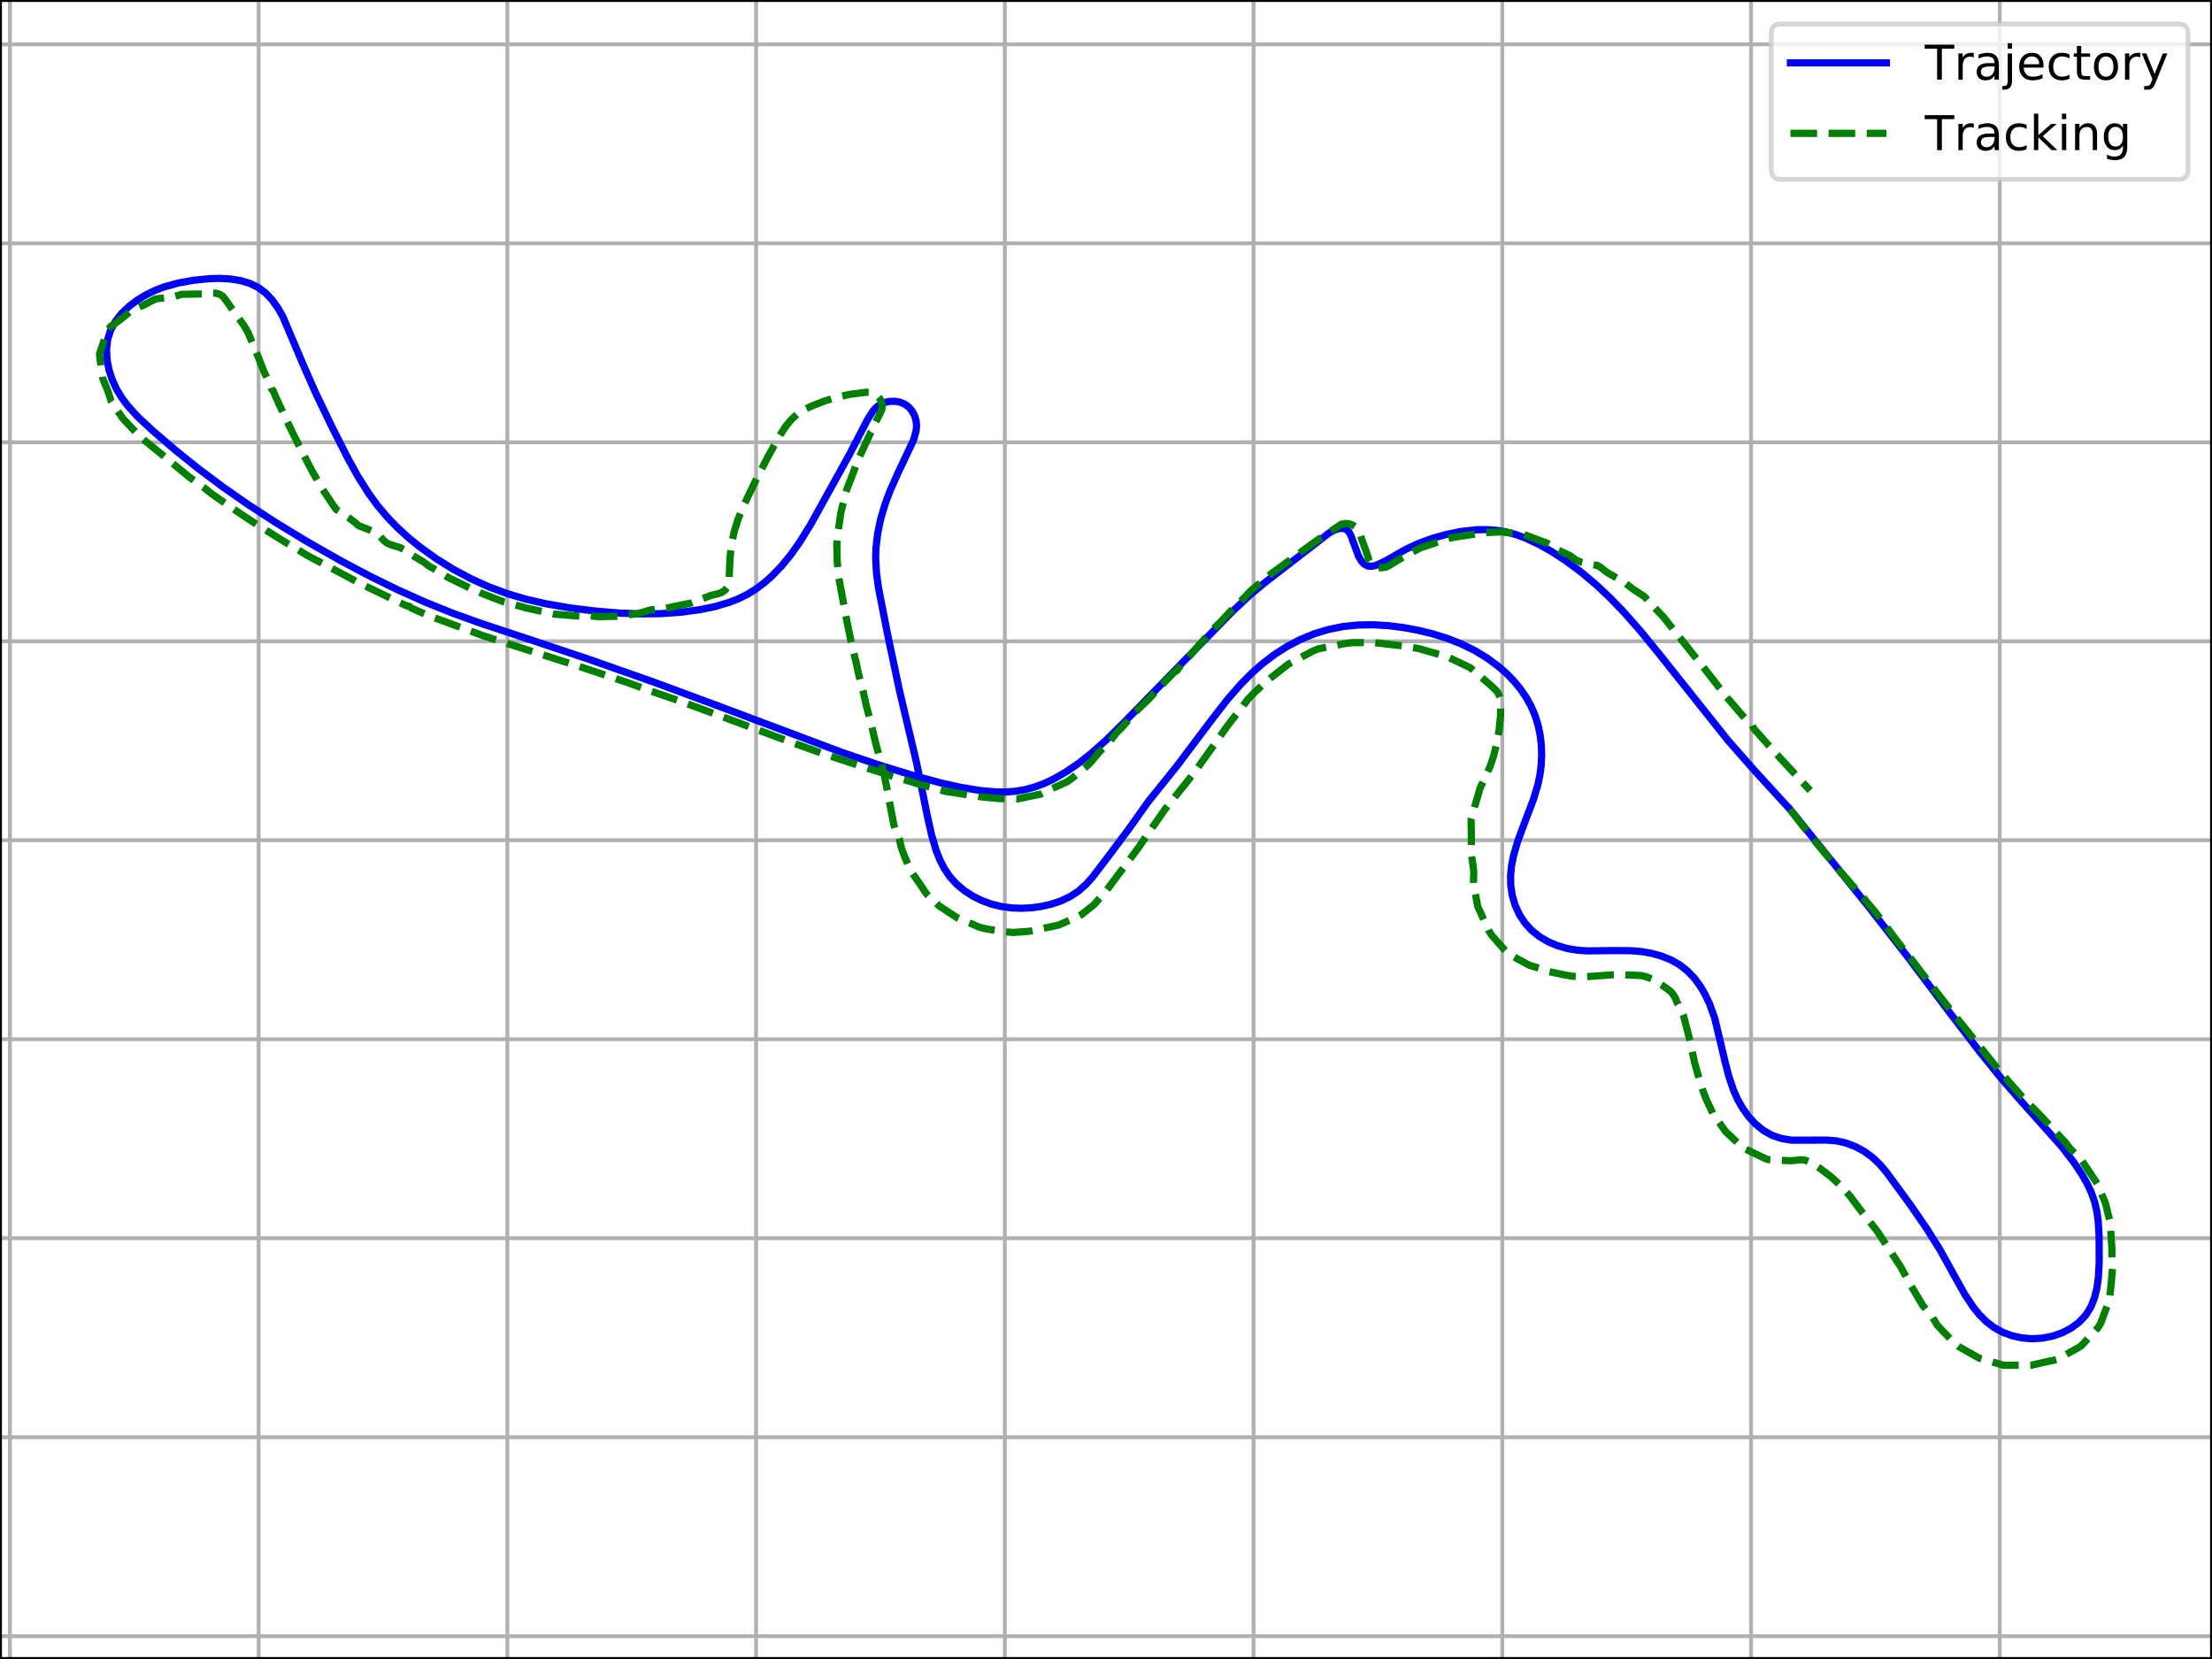<?xml version="1.0" encoding="utf-8" standalone="no"?>
<!DOCTYPE svg PUBLIC "-//W3C//DTD SVG 1.1//EN"
  "http://www.w3.org/Graphics/SVG/1.1/DTD/svg11.dtd">
<!-- Created with matplotlib (https://matplotlib.org/) -->
<svg height="345.6pt" version="1.1" viewBox="0 0 460.8 345.6" width="460.8pt" xmlns="http://www.w3.org/2000/svg" xmlns:xlink="http://www.w3.org/1999/xlink">
 <defs>
  <style type="text/css">
*{stroke-linecap:butt;stroke-linejoin:round;}
  </style>
 </defs>
 <g id="figure_1">
  <g id="patch_1">
   <path d="M 0 345.6 
L 460.8 345.6 
L 460.8 0 
L 0 0 
z
" style="fill:#ffffff;"/>
  </g>
  <g id="axes_1">
   <g id="patch_2">
    <path d="M 0 345.6 
L 460.8 345.6 
L 460.8 0 
L 0 0 
z
" style="fill:#ffffff;"/>
   </g>
   <g id="matplotlib.axis_1">
    <g id="xtick_1">
     <g id="line2d_1">
      <path clip-path="url(#p0304c97526)" d="M 2.06 345.6 
L 2.06 0 
" style="fill:none;stroke:#b0b0b0;stroke-linecap:square;stroke-width:0.8;"/>
     </g>
     <g id="line2d_2">
      <defs>
       <path d="M 0 0 
L 0 3.5 
" id="m19041ce2ef" style="stroke:#000000;stroke-width:0.8;"/>
      </defs>
      <g>
       <use style="stroke:#000000;stroke-width:0.8;" x="2.06" xlink:href="#m19041ce2ef" y="345.6"/>
      </g>
     </g>
     <g id="text_1">
      <!-- 0.0 -->
      <defs>
       <path d="M 31.781 66.406 
Q 24.172 66.406 20.328 58.906 
Q 16.5 51.422 16.5 36.375 
Q 16.5 21.391 20.328 13.891 
Q 24.172 6.391 31.781 6.391 
Q 39.453 6.391 43.281 13.891 
Q 47.125 21.391 47.125 36.375 
Q 47.125 51.422 43.281 58.906 
Q 39.453 66.406 31.781 66.406 
z
M 31.781 74.219 
Q 44.047 74.219 50.516 64.516 
Q 56.984 54.828 56.984 36.375 
Q 56.984 17.969 50.516 8.266 
Q 44.047 -1.422 31.781 -1.422 
Q 19.531 -1.422 13.062 8.266 
Q 6.594 17.969 6.594 36.375 
Q 6.594 54.828 13.062 64.516 
Q 19.531 74.219 31.781 74.219 
z
" id="DejaVuSans-48"/>
       <path d="M 10.688 12.406 
L 21 12.406 
L 21 0 
L 10.688 0 
z
" id="DejaVuSans-46"/>
      </defs>
      <g transform="translate(-5.891 360.198)scale(0.1 -0.1)">
       <use xlink:href="#DejaVuSans-48"/>
       <use x="63.623" xlink:href="#DejaVuSans-46"/>
       <use x="95.41" xlink:href="#DejaVuSans-48"/>
      </g>
     </g>
    </g>
    <g id="xtick_2">
     <g id="line2d_3">
      <path clip-path="url(#p0304c97526)" d="M 53.876 345.6 
L 53.876 0 
" style="fill:none;stroke:#b0b0b0;stroke-linecap:square;stroke-width:0.8;"/>
     </g>
     <g id="line2d_4">
      <g>
       <use style="stroke:#000000;stroke-width:0.8;" x="53.876" xlink:href="#m19041ce2ef" y="345.6"/>
      </g>
     </g>
     <g id="text_2">
      <!-- 2.5 -->
      <defs>
       <path d="M 19.188 8.297 
L 53.609 8.297 
L 53.609 0 
L 7.328 0 
L 7.328 8.297 
Q 12.938 14.109 22.625 23.891 
Q 32.328 33.688 34.812 36.531 
Q 39.547 41.844 41.422 45.531 
Q 43.312 49.219 43.312 52.781 
Q 43.312 58.594 39.234 62.25 
Q 35.156 65.922 28.609 65.922 
Q 23.969 65.922 18.812 64.312 
Q 13.672 62.703 7.812 59.422 
L 7.812 69.391 
Q 13.766 71.781 18.938 73 
Q 24.125 74.219 28.422 74.219 
Q 39.75 74.219 46.484 68.547 
Q 53.219 62.891 53.219 53.422 
Q 53.219 48.922 51.531 44.891 
Q 49.859 40.875 45.406 35.406 
Q 44.188 33.984 37.641 27.219 
Q 31.109 20.453 19.188 8.297 
z
" id="DejaVuSans-50"/>
       <path d="M 10.797 72.906 
L 49.516 72.906 
L 49.516 64.594 
L 19.828 64.594 
L 19.828 46.734 
Q 21.969 47.469 24.109 47.828 
Q 26.266 48.188 28.422 48.188 
Q 40.625 48.188 47.75 41.5 
Q 54.891 34.812 54.891 23.391 
Q 54.891 11.625 47.562 5.094 
Q 40.234 -1.422 26.906 -1.422 
Q 22.312 -1.422 17.547 -0.641 
Q 12.797 0.141 7.719 1.703 
L 7.719 11.625 
Q 12.109 9.234 16.797 8.062 
Q 21.484 6.891 26.703 6.891 
Q 35.156 6.891 40.078 11.328 
Q 45.016 15.766 45.016 23.391 
Q 45.016 31 40.078 35.438 
Q 35.156 39.891 26.703 39.891 
Q 22.75 39.891 18.812 39.016 
Q 14.891 38.141 10.797 36.281 
z
" id="DejaVuSans-53"/>
      </defs>
      <g transform="translate(45.925 360.198)scale(0.1 -0.1)">
       <use xlink:href="#DejaVuSans-50"/>
       <use x="63.623" xlink:href="#DejaVuSans-46"/>
       <use x="95.41" xlink:href="#DejaVuSans-53"/>
      </g>
     </g>
    </g>
    <g id="xtick_3">
     <g id="line2d_5">
      <path clip-path="url(#p0304c97526)" d="M 105.692 345.6 
L 105.692 0 
" style="fill:none;stroke:#b0b0b0;stroke-linecap:square;stroke-width:0.8;"/>
     </g>
     <g id="line2d_6">
      <g>
       <use style="stroke:#000000;stroke-width:0.8;" x="105.692" xlink:href="#m19041ce2ef" y="345.6"/>
      </g>
     </g>
     <g id="text_3">
      <!-- 5.0 -->
      <g transform="translate(97.741 360.198)scale(0.1 -0.1)">
       <use xlink:href="#DejaVuSans-53"/>
       <use x="63.623" xlink:href="#DejaVuSans-46"/>
       <use x="95.41" xlink:href="#DejaVuSans-48"/>
      </g>
     </g>
    </g>
    <g id="xtick_4">
     <g id="line2d_7">
      <path clip-path="url(#p0304c97526)" d="M 157.508 345.6 
L 157.508 0 
" style="fill:none;stroke:#b0b0b0;stroke-linecap:square;stroke-width:0.8;"/>
     </g>
     <g id="line2d_8">
      <g>
       <use style="stroke:#000000;stroke-width:0.8;" x="157.508" xlink:href="#m19041ce2ef" y="345.6"/>
      </g>
     </g>
     <g id="text_4">
      <!-- 7.5 -->
      <defs>
       <path d="M 8.203 72.906 
L 55.078 72.906 
L 55.078 68.703 
L 28.609 0 
L 18.312 0 
L 43.219 64.594 
L 8.203 64.594 
z
" id="DejaVuSans-55"/>
      </defs>
      <g transform="translate(149.557 360.198)scale(0.1 -0.1)">
       <use xlink:href="#DejaVuSans-55"/>
       <use x="63.623" xlink:href="#DejaVuSans-46"/>
       <use x="95.41" xlink:href="#DejaVuSans-53"/>
      </g>
     </g>
    </g>
    <g id="xtick_5">
     <g id="line2d_9">
      <path clip-path="url(#p0304c97526)" d="M 209.324 345.6 
L 209.324 0 
" style="fill:none;stroke:#b0b0b0;stroke-linecap:square;stroke-width:0.8;"/>
     </g>
     <g id="line2d_10">
      <g>
       <use style="stroke:#000000;stroke-width:0.8;" x="209.324" xlink:href="#m19041ce2ef" y="345.6"/>
      </g>
     </g>
     <g id="text_5">
      <!-- 10.0 -->
      <defs>
       <path d="M 12.406 8.297 
L 28.516 8.297 
L 28.516 63.922 
L 10.984 60.406 
L 10.984 69.391 
L 28.422 72.906 
L 38.281 72.906 
L 38.281 8.297 
L 54.391 8.297 
L 54.391 0 
L 12.406 0 
z
" id="DejaVuSans-49"/>
      </defs>
      <g transform="translate(198.191 360.198)scale(0.1 -0.1)">
       <use xlink:href="#DejaVuSans-49"/>
       <use x="63.623" xlink:href="#DejaVuSans-48"/>
       <use x="127.246" xlink:href="#DejaVuSans-46"/>
       <use x="159.033" xlink:href="#DejaVuSans-48"/>
      </g>
     </g>
    </g>
    <g id="xtick_6">
     <g id="line2d_11">
      <path clip-path="url(#p0304c97526)" d="M 261.14 345.6 
L 261.14 0 
" style="fill:none;stroke:#b0b0b0;stroke-linecap:square;stroke-width:0.8;"/>
     </g>
     <g id="line2d_12">
      <g>
       <use style="stroke:#000000;stroke-width:0.8;" x="261.14" xlink:href="#m19041ce2ef" y="345.6"/>
      </g>
     </g>
     <g id="text_6">
      <!-- 12.5 -->
      <g transform="translate(250.007 360.198)scale(0.1 -0.1)">
       <use xlink:href="#DejaVuSans-49"/>
       <use x="63.623" xlink:href="#DejaVuSans-50"/>
       <use x="127.246" xlink:href="#DejaVuSans-46"/>
       <use x="159.033" xlink:href="#DejaVuSans-53"/>
      </g>
     </g>
    </g>
    <g id="xtick_7">
     <g id="line2d_13">
      <path clip-path="url(#p0304c97526)" d="M 312.956 345.6 
L 312.956 0 
" style="fill:none;stroke:#b0b0b0;stroke-linecap:square;stroke-width:0.8;"/>
     </g>
     <g id="line2d_14">
      <g>
       <use style="stroke:#000000;stroke-width:0.8;" x="312.956" xlink:href="#m19041ce2ef" y="345.6"/>
      </g>
     </g>
     <g id="text_7">
      <!-- 15.0 -->
      <g transform="translate(301.823 360.198)scale(0.1 -0.1)">
       <use xlink:href="#DejaVuSans-49"/>
       <use x="63.623" xlink:href="#DejaVuSans-53"/>
       <use x="127.246" xlink:href="#DejaVuSans-46"/>
       <use x="159.033" xlink:href="#DejaVuSans-48"/>
      </g>
     </g>
    </g>
    <g id="xtick_8">
     <g id="line2d_15">
      <path clip-path="url(#p0304c97526)" d="M 364.772 345.6 
L 364.772 0 
" style="fill:none;stroke:#b0b0b0;stroke-linecap:square;stroke-width:0.8;"/>
     </g>
     <g id="line2d_16">
      <g>
       <use style="stroke:#000000;stroke-width:0.8;" x="364.772" xlink:href="#m19041ce2ef" y="345.6"/>
      </g>
     </g>
     <g id="text_8">
      <!-- 17.5 -->
      <g transform="translate(353.64 360.198)scale(0.1 -0.1)">
       <use xlink:href="#DejaVuSans-49"/>
       <use x="63.623" xlink:href="#DejaVuSans-55"/>
       <use x="127.246" xlink:href="#DejaVuSans-46"/>
       <use x="159.033" xlink:href="#DejaVuSans-53"/>
      </g>
     </g>
    </g>
    <g id="xtick_9">
     <g id="line2d_17">
      <path clip-path="url(#p0304c97526)" d="M 416.588 345.6 
L 416.588 0 
" style="fill:none;stroke:#b0b0b0;stroke-linecap:square;stroke-width:0.8;"/>
     </g>
     <g id="line2d_18">
      <g>
       <use style="stroke:#000000;stroke-width:0.8;" x="416.588" xlink:href="#m19041ce2ef" y="345.6"/>
      </g>
     </g>
     <g id="text_9">
      <!-- 20.0 -->
      <g transform="translate(405.456 360.198)scale(0.1 -0.1)">
       <use xlink:href="#DejaVuSans-50"/>
       <use x="63.623" xlink:href="#DejaVuSans-48"/>
       <use x="127.246" xlink:href="#DejaVuSans-46"/>
       <use x="159.033" xlink:href="#DejaVuSans-48"/>
      </g>
     </g>
    </g>
    <g id="text_10">
     <!-- x[m] -->
     <defs>
      <path d="M 54.891 54.688 
L 35.109 28.078 
L 55.906 0 
L 45.312 0 
L 29.391 21.484 
L 13.484 0 
L 2.875 0 
L 24.125 28.609 
L 4.688 54.688 
L 15.281 54.688 
L 29.781 35.203 
L 44.281 54.688 
z
" id="DejaVuSans-120"/>
      <path d="M 8.594 75.984 
L 29.297 75.984 
L 29.297 69 
L 17.578 69 
L 17.578 -6.203 
L 29.297 -6.203 
L 29.297 -13.188 
L 8.594 -13.188 
z
" id="DejaVuSans-91"/>
      <path d="M 52 44.188 
Q 55.375 50.25 60.062 53.125 
Q 64.75 56 71.094 56 
Q 79.641 56 84.281 50.016 
Q 88.922 44.047 88.922 33.016 
L 88.922 0 
L 79.891 0 
L 79.891 32.719 
Q 79.891 40.578 77.094 44.375 
Q 74.312 48.188 68.609 48.188 
Q 61.625 48.188 57.562 43.547 
Q 53.516 38.922 53.516 30.906 
L 53.516 0 
L 44.484 0 
L 44.484 32.719 
Q 44.484 40.625 41.703 44.406 
Q 38.922 48.188 33.109 48.188 
Q 26.219 48.188 22.156 43.531 
Q 18.109 38.875 18.109 30.906 
L 18.109 0 
L 9.078 0 
L 9.078 54.688 
L 18.109 54.688 
L 18.109 46.188 
Q 21.188 51.219 25.484 53.609 
Q 29.781 56 35.688 56 
Q 41.656 56 45.828 52.969 
Q 50 49.953 52 44.188 
z
" id="DejaVuSans-109"/>
      <path d="M 30.422 75.984 
L 30.422 -13.188 
L 9.719 -13.188 
L 9.719 -6.203 
L 21.391 -6.203 
L 21.391 69 
L 9.719 69 
L 9.719 75.984 
z
" id="DejaVuSans-93"/>
     </defs>
     <g transform="translate(218.669 373.877)scale(0.1 -0.1)">
      <use xlink:href="#DejaVuSans-120"/>
      <use x="59.18" xlink:href="#DejaVuSans-91"/>
      <use x="98.193" xlink:href="#DejaVuSans-109"/>
      <use x="195.605" xlink:href="#DejaVuSans-93"/>
     </g>
    </g>
   </g>
   <g id="matplotlib.axis_2">
    <g id="ytick_1">
     <g id="line2d_19">
      <path clip-path="url(#p0304c97526)" d="M 0 340.853 
L 460.8 340.853 
" style="fill:none;stroke:#b0b0b0;stroke-linecap:square;stroke-width:0.8;"/>
     </g>
     <g id="line2d_20">
      <defs>
       <path d="M 0 0 
L -3.5 0 
" id="m10e594a70b" style="stroke:#000000;stroke-width:0.8;"/>
      </defs>
      <g>
       <use style="stroke:#000000;stroke-width:0.8;" x="0" xlink:href="#m10e594a70b" y="340.853"/>
      </g>
     </g>
     <g id="text_11">
      <!-- −2 -->
      <defs>
       <path d="M 10.594 35.5 
L 73.188 35.5 
L 73.188 27.203 
L 10.594 27.203 
z
" id="DejaVuSans-8722"/>
      </defs>
      <g transform="translate(-21.742 344.652)scale(0.1 -0.1)">
       <use xlink:href="#DejaVuSans-8722"/>
       <use x="83.789" xlink:href="#DejaVuSans-50"/>
      </g>
     </g>
    </g>
    <g id="ytick_2">
     <g id="line2d_21">
      <path clip-path="url(#p0304c97526)" d="M 0 299.4 
L 460.8 299.4 
" style="fill:none;stroke:#b0b0b0;stroke-linecap:square;stroke-width:0.8;"/>
     </g>
     <g id="line2d_22">
      <g>
       <use style="stroke:#000000;stroke-width:0.8;" x="0" xlink:href="#m10e594a70b" y="299.4"/>
      </g>
     </g>
     <g id="text_12">
      <!-- 0 -->
      <g transform="translate(-13.363 303.199)scale(0.1 -0.1)">
       <use xlink:href="#DejaVuSans-48"/>
      </g>
     </g>
    </g>
    <g id="ytick_3">
     <g id="line2d_23">
      <path clip-path="url(#p0304c97526)" d="M 0 257.947 
L 460.8 257.947 
" style="fill:none;stroke:#b0b0b0;stroke-linecap:square;stroke-width:0.8;"/>
     </g>
     <g id="line2d_24">
      <g>
       <use style="stroke:#000000;stroke-width:0.8;" x="0" xlink:href="#m10e594a70b" y="257.947"/>
      </g>
     </g>
     <g id="text_13">
      <!-- 2 -->
      <g transform="translate(-13.363 261.746)scale(0.1 -0.1)">
       <use xlink:href="#DejaVuSans-50"/>
      </g>
     </g>
    </g>
    <g id="ytick_4">
     <g id="line2d_25">
      <path clip-path="url(#p0304c97526)" d="M 0 216.494 
L 460.8 216.494 
" style="fill:none;stroke:#b0b0b0;stroke-linecap:square;stroke-width:0.8;"/>
     </g>
     <g id="line2d_26">
      <g>
       <use style="stroke:#000000;stroke-width:0.8;" x="0" xlink:href="#m10e594a70b" y="216.494"/>
      </g>
     </g>
     <g id="text_14">
      <!-- 4 -->
      <defs>
       <path d="M 37.797 64.312 
L 12.891 25.391 
L 37.797 25.391 
z
M 35.203 72.906 
L 47.609 72.906 
L 47.609 25.391 
L 58.016 25.391 
L 58.016 17.188 
L 47.609 17.188 
L 47.609 0 
L 37.797 0 
L 37.797 17.188 
L 4.891 17.188 
L 4.891 26.703 
z
" id="DejaVuSans-52"/>
      </defs>
      <g transform="translate(-13.363 220.293)scale(0.1 -0.1)">
       <use xlink:href="#DejaVuSans-52"/>
      </g>
     </g>
    </g>
    <g id="ytick_5">
     <g id="line2d_27">
      <path clip-path="url(#p0304c97526)" d="M 0 175.041 
L 460.8 175.041 
" style="fill:none;stroke:#b0b0b0;stroke-linecap:square;stroke-width:0.8;"/>
     </g>
     <g id="line2d_28">
      <g>
       <use style="stroke:#000000;stroke-width:0.8;" x="0" xlink:href="#m10e594a70b" y="175.041"/>
      </g>
     </g>
     <g id="text_15">
      <!-- 6 -->
      <defs>
       <path d="M 33.016 40.375 
Q 26.375 40.375 22.484 35.828 
Q 18.609 31.297 18.609 23.391 
Q 18.609 15.531 22.484 10.953 
Q 26.375 6.391 33.016 6.391 
Q 39.656 6.391 43.531 10.953 
Q 47.406 15.531 47.406 23.391 
Q 47.406 31.297 43.531 35.828 
Q 39.656 40.375 33.016 40.375 
z
M 52.594 71.297 
L 52.594 62.312 
Q 48.875 64.062 45.094 64.984 
Q 41.312 65.922 37.594 65.922 
Q 27.828 65.922 22.672 59.328 
Q 17.531 52.734 16.797 39.406 
Q 19.672 43.656 24.016 45.922 
Q 28.375 48.188 33.594 48.188 
Q 44.578 48.188 50.953 41.516 
Q 57.328 34.859 57.328 23.391 
Q 57.328 12.156 50.688 5.359 
Q 44.047 -1.422 33.016 -1.422 
Q 20.359 -1.422 13.672 8.266 
Q 6.984 17.969 6.984 36.375 
Q 6.984 53.656 15.188 63.938 
Q 23.391 74.219 37.203 74.219 
Q 40.922 74.219 44.703 73.484 
Q 48.484 72.75 52.594 71.297 
z
" id="DejaVuSans-54"/>
      </defs>
      <g transform="translate(-13.363 178.84)scale(0.1 -0.1)">
       <use xlink:href="#DejaVuSans-54"/>
      </g>
     </g>
    </g>
    <g id="ytick_6">
     <g id="line2d_29">
      <path clip-path="url(#p0304c97526)" d="M 0 133.588 
L 460.8 133.588 
" style="fill:none;stroke:#b0b0b0;stroke-linecap:square;stroke-width:0.8;"/>
     </g>
     <g id="line2d_30">
      <g>
       <use style="stroke:#000000;stroke-width:0.8;" x="0" xlink:href="#m10e594a70b" y="133.588"/>
      </g>
     </g>
     <g id="text_16">
      <!-- 8 -->
      <defs>
       <path d="M 31.781 34.625 
Q 24.75 34.625 20.719 30.859 
Q 16.703 27.094 16.703 20.516 
Q 16.703 13.922 20.719 10.156 
Q 24.75 6.391 31.781 6.391 
Q 38.812 6.391 42.859 10.172 
Q 46.922 13.969 46.922 20.516 
Q 46.922 27.094 42.891 30.859 
Q 38.875 34.625 31.781 34.625 
z
M 21.922 38.812 
Q 15.578 40.375 12.031 44.719 
Q 8.5 49.078 8.5 55.328 
Q 8.5 64.062 14.719 69.141 
Q 20.953 74.219 31.781 74.219 
Q 42.672 74.219 48.875 69.141 
Q 55.078 64.062 55.078 55.328 
Q 55.078 49.078 51.531 44.719 
Q 48 40.375 41.703 38.812 
Q 48.828 37.156 52.797 32.312 
Q 56.781 27.484 56.781 20.516 
Q 56.781 9.906 50.312 4.234 
Q 43.844 -1.422 31.781 -1.422 
Q 19.734 -1.422 13.25 4.234 
Q 6.781 9.906 6.781 20.516 
Q 6.781 27.484 10.781 32.312 
Q 14.797 37.156 21.922 38.812 
z
M 18.312 54.391 
Q 18.312 48.734 21.844 45.562 
Q 25.391 42.391 31.781 42.391 
Q 38.141 42.391 41.719 45.562 
Q 45.312 48.734 45.312 54.391 
Q 45.312 60.062 41.719 63.234 
Q 38.141 66.406 31.781 66.406 
Q 25.391 66.406 21.844 63.234 
Q 18.312 60.062 18.312 54.391 
z
" id="DejaVuSans-56"/>
      </defs>
      <g transform="translate(-13.363 137.388)scale(0.1 -0.1)">
       <use xlink:href="#DejaVuSans-56"/>
      </g>
     </g>
    </g>
    <g id="ytick_7">
     <g id="line2d_31">
      <path clip-path="url(#p0304c97526)" d="M 0 92.136 
L 460.8 92.136 
" style="fill:none;stroke:#b0b0b0;stroke-linecap:square;stroke-width:0.8;"/>
     </g>
     <g id="line2d_32">
      <g>
       <use style="stroke:#000000;stroke-width:0.8;" x="0" xlink:href="#m10e594a70b" y="92.136"/>
      </g>
     </g>
     <g id="text_17">
      <!-- 10 -->
      <g transform="translate(-19.725 95.935)scale(0.1 -0.1)">
       <use xlink:href="#DejaVuSans-49"/>
       <use x="63.623" xlink:href="#DejaVuSans-48"/>
      </g>
     </g>
    </g>
    <g id="ytick_8">
     <g id="line2d_33">
      <path clip-path="url(#p0304c97526)" d="M 0 50.683 
L 460.8 50.683 
" style="fill:none;stroke:#b0b0b0;stroke-linecap:square;stroke-width:0.8;"/>
     </g>
     <g id="line2d_34">
      <g>
       <use style="stroke:#000000;stroke-width:0.8;" x="0" xlink:href="#m10e594a70b" y="50.683"/>
      </g>
     </g>
     <g id="text_18">
      <!-- 12 -->
      <g transform="translate(-19.725 54.482)scale(0.1 -0.1)">
       <use xlink:href="#DejaVuSans-49"/>
       <use x="63.623" xlink:href="#DejaVuSans-50"/>
      </g>
     </g>
    </g>
    <g id="ytick_9">
     <g id="line2d_35">
      <path clip-path="url(#p0304c97526)" d="M 0 9.23 
L 460.8 9.23 
" style="fill:none;stroke:#b0b0b0;stroke-linecap:square;stroke-width:0.8;"/>
     </g>
     <g id="line2d_36">
      <g>
       <use style="stroke:#000000;stroke-width:0.8;" x="0" xlink:href="#m10e594a70b" y="9.23"/>
      </g>
     </g>
     <g id="text_19">
      <!-- 14 -->
      <g transform="translate(-19.725 13.029)scale(0.1 -0.1)">
       <use xlink:href="#DejaVuSans-49"/>
       <use x="63.623" xlink:href="#DejaVuSans-52"/>
      </g>
     </g>
    </g>
    <g id="text_20">
     <!-- y[m] -->
     <defs>
      <path d="M 32.172 -5.078 
Q 28.375 -14.844 24.75 -17.812 
Q 21.141 -20.797 15.094 -20.797 
L 7.906 -20.797 
L 7.906 -13.281 
L 13.188 -13.281 
Q 16.891 -13.281 18.938 -11.516 
Q 21 -9.766 23.484 -3.219 
L 25.094 0.875 
L 2.984 54.688 
L 12.5 54.688 
L 29.594 11.922 
L 46.688 54.688 
L 56.203 54.688 
z
" id="DejaVuSans-121"/>
     </defs>
     <g transform="translate(-27.822 184.531)rotate(-90)scale(0.1 -0.1)">
      <use xlink:href="#DejaVuSans-121"/>
      <use x="59.18" xlink:href="#DejaVuSans-91"/>
      <use x="98.193" xlink:href="#DejaVuSans-109"/>
      <use x="195.605" xlink:href="#DejaVuSans-93"/>
     </g>
    </g>
   </g>
   <g id="line2d_37">
    <path clip-path="url(#p0304c97526)" d="M 372.909 168.619 
L 389.17 188.773 
L 397.463 199.401 
L 406.21 211.013 
L 412.521 219.247 
L 417.089 224.869 
L 421.164 229.542 
L 429.442 238.795 
L 431.992 242.101 
L 433.745 244.724 
L 434.779 246.544 
L 435.658 248.417 
L 436.341 250.341 
L 436.807 252.316 
L 437.092 254.339 
L 437.28 257.464 
L 437.301 262.893 
L 437.125 266.173 
L 436.831 268.291 
L 436.339 270.309 
L 435.598 272.189 
L 434.558 273.892 
L 433.183 275.38 
L 431.516 276.631 
L 429.626 277.625 
L 427.581 278.342 
L 425.45 278.764 
L 423.293 278.881 
L 421.16 278.705 
L 419.097 278.246 
L 417.152 277.517 
L 415.37 276.53 
L 413.774 275.304 
L 412.344 273.875 
L 411.05 272.277 
L 409.305 269.645 
L 407.201 265.882 
L 404.086 260.264 
L 401.314 255.858 
L 397.812 250.781 
L 392.924 244.114 
L 391.573 242.538 
L 390.068 241.102 
L 388.371 239.862 
L 386.514 238.852 
L 384.544 238.105 
L 382.511 237.651 
L 380.456 237.504 
L 373.138 237.518 
L 371.081 237.161 
L 369.129 236.5 
L 367.331 235.484 
L 365.707 234.16 
L 364.269 232.601 
L 363.031 230.881 
L 361.999 229.066 
L 361.154 227.186 
L 360.158 224.269 
L 359.384 221.267 
L 357.211 212.12 
L 356.143 209.147 
L 355.24 207.227 
L 354.17 205.404 
L 352.923 203.722 
L 351.49 202.227 
L 349.863 200.964 
L 348.057 199.948 
L 346.114 199.165 
L 344.076 198.6 
L 341.987 198.235 
L 339.887 198.052 
L 336.749 198.018 
L 330.533 198.085 
L 328.483 197.927 
L 326.445 197.58 
L 324.432 196.996 
L 322.489 196.168 
L 320.673 195.096 
L 319.036 193.781 
L 317.631 192.225 
L 316.489 190.459 
L 315.617 188.535 
L 315.023 186.509 
L 314.714 184.435 
L 314.685 182.355 
L 314.896 180.284 
L 315.301 178.234 
L 316.176 175.221 
L 317.626 171.32 
L 319.465 166.482 
L 320.357 163.511 
L 320.787 161.473 
L 321.055 159.389 
L 321.156 157.279 
L 321.084 155.165 
L 320.832 153.069 
L 320.395 151.012 
L 319.767 149.014 
L 318.943 147.097 
L 317.93 145.274 
L 316.747 143.549 
L 315.414 141.927 
L 313.951 140.411 
L 312.377 139.007 
L 309.853 137.119 
L 307.179 135.496 
L 304.378 134.122 
L 301.472 132.977 
L 298.48 132.042 
L 295.424 131.298 
L 292.324 130.727 
L 289.199 130.334 
L 286.067 130.148 
L 282.945 130.197 
L 279.851 130.508 
L 276.802 131.111 
L 273.819 132.017 
L 270.927 133.204 
L 268.153 134.65 
L 265.521 136.33 
L 263.04 138.218 
L 260.706 140.282 
L 258.517 142.49 
L 255.796 145.609 
L 252.611 149.696 
L 245.117 159.644 
L 239.269 166.909 
L 235.059 172.82 
L 231.346 177.793 
L 227.541 182.796 
L 226.142 184.324 
L 224.6 185.675 
L 222.877 186.796 
L 220.997 187.684 
L 219.002 188.354 
L 216.934 188.823 
L 214.835 189.106 
L 212.741 189.212 
L 210.662 189.13 
L 208.606 188.848 
L 206.58 188.352 
L 204.597 187.632 
L 202.696 186.695 
L 200.919 185.551 
L 199.308 184.208 
L 197.906 182.678 
L 196.743 180.974 
L 195.795 179.13 
L 195.025 177.184 
L 194.121 174.155 
L 193.202 170.079 
L 190.945 158.935 
L 187.368 143.814 
L 184.8 131.651 
L 183.007 122.459 
L 182.59 119.375 
L 182.414 116.276 
L 182.475 114.202 
L 182.838 111.095 
L 183.484 108.028 
L 184.37 105.038 
L 185.449 102.157 
L 187.118 98.417 
L 190.314 91.664 
L 190.859 89.643 
L 190.932 88.626 
L 190.829 87.609 
L 190.527 86.603 
L 190.03 85.659 
L 189.351 84.838 
L 188.501 84.199 
L 187.508 83.785 
L 186.431 83.592 
L 185.333 83.614 
L 184.278 83.844 
L 183.329 84.272 
L 182.52 84.884 
L 181.831 85.643 
L 180.706 87.451 
L 176.835 94.895 
L 168.806 109.379 
L 166.622 112.897 
L 164.829 115.439 
L 162.856 117.862 
L 160.675 120.118 
L 159.103 121.492 
L 157.436 122.733 
L 155.676 123.819 
L 153.823 124.734 
L 151.893 125.491 
L 148.891 126.373 
L 145.811 127.004 
L 141.671 127.557 
L 137.525 127.837 
L 133.377 127.881 
L 129.229 127.722 
L 124.049 127.293 
L 118.883 126.659 
L 113.759 125.784 
L 109.715 124.859 
L 105.743 123.693 
L 101.859 122.252 
L 98.078 120.542 
L 94.41 118.579 
L 90.867 116.377 
L 87.472 113.945 
L 85.046 111.969 
L 82.743 109.859 
L 80.581 107.614 
L 78.578 105.231 
L 76.745 102.713 
L 74.531 99.19 
L 72.515 95.55 
L 69.251 89.128 
L 65.717 81.78 
L 63.186 76.03 
L 58.909 65.927 
L 57.858 64.1 
L 56.67 62.449 
L 55.315 61.022 
L 53.761 59.868 
L 51.995 59.016 
L 50.051 58.444 
L 47.977 58.116 
L 45.817 57.996 
L 43.618 58.051 
L 40.346 58.382 
L 37.217 58.936 
L 34.236 59.754 
L 32.311 60.491 
L 30.425 61.41 
L 28.59 62.526 
L 26.867 63.832 
L 25.322 65.317 
L 24.023 66.971 
L 23.037 68.783 
L 22.426 70.741 
L 22.192 72.807 
L 22.299 74.928 
L 22.709 77.049 
L 23.384 79.118 
L 24.288 81.081 
L 25.383 82.891 
L 26.634 84.557 
L 28.733 86.851 
L 31.77 89.68 
L 36.488 93.743 
L 41.342 97.637 
L 46.321 101.364 
L 51.417 104.927 
L 57.493 108.887 
L 63.692 112.659 
L 70.907 116.768 
L 77.331 120.166 
L 82.924 122.899 
L 88.601 125.44 
L 94.367 127.762 
L 100.215 129.868 
L 110.058 133.124 
L 122.835 137.393 
L 136.516 142.21 
L 150.131 147.252 
L 175.398 156.74 
L 183.242 159.4 
L 190.159 161.522 
L 196.145 163.136 
L 200.197 164.03 
L 204.329 164.701 
L 207.46 164.969 
L 209.539 164.982 
L 211.598 164.827 
L 213.625 164.478 
L 215.609 163.927 
L 217.55 163.197 
L 219.441 162.309 
L 222.182 160.733 
L 224.795 158.932 
L 227.272 156.981 
L 230.392 154.215 
L 234.082 150.577 
L 256.665 127.451 
L 260.378 123.959 
L 263.313 121.506 
L 277.013 110.933 
L 277.985 110.433 
L 278.886 110.125 
L 279.697 110.05 
L 280.398 110.246 
L 280.971 110.754 
L 281.416 111.574 
L 283.032 115.936 
L 283.569 116.846 
L 284.197 117.529 
L 284.934 117.912 
L 285.782 117.968 
L 286.719 117.753 
L 288.753 116.786 
L 292.796 114.463 
L 295.598 113.163 
L 298.388 112.152 
L 301.325 111.324 
L 304.405 110.703 
L 307.558 110.362 
L 309.667 110.328 
L 311.757 110.473 
L 313.808 110.82 
L 315.809 111.366 
L 317.761 112.081 
L 320.598 113.409 
L 323.328 114.956 
L 325.953 116.652 
L 329.296 119.114 
L 332.467 121.776 
L 335.473 124.609 
L 338.337 127.584 
L 341.756 131.465 
L 345.691 136.29 
L 359.933 154.194 
L 365.409 160.419 
L 372.397 168.064 
L 372.397 168.064 
" style="fill:none;stroke:#0000ff;stroke-linecap:square;stroke-width:1.5;"/>
   </g>
   <g id="line2d_38">
    <path clip-path="url(#p0304c97526)" d="M 372.909 168.619 
L 375.353 171.784 
L 378.548 175.8 
L 383.45 181.666 
L 388.186 187.057 
L 389.125 188.195 
L 390.643 189.985 
L 392.755 192.755 
L 393.9 194.304 
L 395.449 196.365 
L 397.14 198.463 
L 400.302 202.626 
L 406.836 211.064 
L 409.383 214.239 
L 416.918 223.577 
L 421.292 228.52 
L 421.751 228.776 
L 422.192 229.48 
L 425.295 232.628 
L 426.702 234.149 
L 428.587 236.221 
L 430.123 237.822 
L 431.271 239.31 
L 432.889 240.933 
L 433.666 241.752 
L 436.957 246.662 
L 438.612 250.686 
L 439.102 252.708 
L 439.579 254.492 
L 439.949 260.177 
L 439.95 261.852 
L 440.06 264.304 
L 439.776 267.724 
L 439.425 270.688 
L 439.095 271.757 
L 438.525 273.199 
L 437.634 275.606 
L 437.018 276.623 
L 433.494 280.422 
L 432.839 280.814 
L 430.99 281.828 
L 428.827 283.1 
L 427.934 283.338 
L 425.801 283.787 
L 423.258 284.385 
L 417.393 284.421 
L 414.646 283.6 
L 412.295 282.925 
L 407.996 280.504 
L 407.213 279.882 
L 403.619 276.127 
L 402.556 274.397 
L 401.44 273.059 
L 400.575 271.981 
L 399.399 270.022 
L 397.539 266.888 
L 396.005 263.997 
L 391.039 256.446 
L 387.381 251.83 
L 385.332 249.086 
L 383.157 246.724 
L 381.36 245.077 
L 379.129 243.396 
L 377.169 242.157 
L 376.018 241.681 
L 375.186 241.587 
L 373.352 241.793 
L 372.438 241.788 
L 370.367 241.671 
L 368.371 241.572 
L 367.684 241.329 
L 363.517 239.334 
L 362.554 238.604 
L 359.512 235.76 
L 356.889 232.093 
L 355.537 229.22 
L 354.793 227.348 
L 353.614 223.508 
L 352.988 221.256 
L 352.064 216.831 
L 350.728 211.659 
L 349.606 209.141 
L 349.339 208.845 
L 349.087 208.046 
L 348.358 206.894 
L 347.786 206.338 
L 346.129 205.158 
L 344.258 204.004 
L 342.942 203.472 
L 341.808 203.226 
L 340.283 203.155 
L 337.956 203.073 
L 335.746 203.084 
L 330.615 203.446 
L 327.632 203.371 
L 326.055 203.114 
L 322.527 202.375 
L 320.882 201.78 
L 318.643 201.105 
L 316.272 199.832 
L 314.175 198.66 
L 313.449 197.911 
L 310.736 194.808 
L 310.146 193.911 
L 307.833 188.808 
L 307.006 184.297 
L 306.957 183.256 
L 307.024 181.669 
L 306.855 180.209 
L 306.415 177.49 
L 306.52 175.636 
L 306.454 170.638 
L 307.429 167.238 
L 308.311 164.225 
L 309.235 162.281 
L 310.43 159.609 
L 311.173 157.406 
L 311.814 154.805 
L 312.297 152.069 
L 312.597 149.021 
L 312.598 146.674 
L 312.435 145.257 
L 312.143 144.469 
L 311.733 143.884 
L 310.692 142.895 
L 306.322 139.127 
L 304.029 138.021 
L 301.452 136.795 
L 295.486 135.095 
L 292.402 134.573 
L 286.072 133.847 
L 281.582 133.886 
L 279.876 134.116 
L 274.651 135.157 
L 273.456 135.643 
L 268.392 138.352 
L 263.833 141.921 
L 261.445 144.152 
L 259.945 145.686 
L 258.587 147.504 
L 257.234 149.229 
L 255.624 151.316 
L 252.226 156.125 
L 248.682 161.077 
L 246.478 163.859 
L 242.734 168.523 
L 238.629 174.436 
L 237.198 176.548 
L 232.133 183.305 
L 230.579 185.394 
L 227.86 188.497 
L 225.249 190.556 
L 224.322 191.04 
L 220.534 192.71 
L 214.444 194.001 
L 211.13 194.246 
L 209.517 194.14 
L 205.565 193.53 
L 204.015 193.159 
L 202.544 192.497 
L 200.283 191.657 
L 199.545 191.286 
L 195.62 188.712 
L 192.946 186.137 
L 191.662 184.18 
L 189.75 181.462 
L 188.522 178.629 
L 187.793 176.704 
L 187.324 174.677 
L 186.483 172.709 
L 186.223 171.896 
L 185.646 168.897 
L 184.837 164.596 
L 184.093 160.917 
L 182.455 154.949 
L 181.975 152.928 
L 181.363 150.356 
L 180.478 147.066 
L 179.841 144.163 
L 178.894 140.606 
L 178.325 137.894 
L 177.416 134.281 
L 176.411 129.326 
L 174.726 120.328 
L 174.409 116.952 
L 174.321 113.313 
L 174.508 111.328 
L 175.169 106.75 
L 176.056 103.16 
L 176.471 101.782 
L 177.774 98.419 
L 178.596 96.127 
L 181.441 89.989 
L 181.66 89.737 
L 181.954 88.878 
L 183.696 85.378 
L 183.773 84.575 
L 183.631 83.775 
L 183.284 83.048 
L 182.756 82.439 
L 182.079 81.989 
L 181.298 81.735 
L 180.39 81.708 
L 177.047 82.151 
L 174.415 82.725 
L 171.814 83.529 
L 168.931 84.651 
L 167.005 85.575 
L 166 86.321 
L 164.829 87.434 
L 163.606 88.909 
L 162.452 90.718 
L 160.024 95.06 
L 157.636 99.655 
L 154.922 105.334 
L 153.76 108.145 
L 152.95 110.734 
L 152.466 113.002 
L 152.123 115.712 
L 151.977 118.439 
L 151.881 121.569 
L 151.562 122.296 
L 151.021 122.958 
L 150.303 123.446 
L 149.62 123.682 
L 148.089 124.041 
L 146.216 124.778 
L 144.126 125.582 
L 140.152 126.404 
L 138.613 126.764 
L 135.622 127.036 
L 132.842 127.829 
L 131.089 128.056 
L 128.892 128.4 
L 126.852 128.404 
L 124.671 128.484 
L 122.808 128.252 
L 120.835 128.351 
L 119.983 128.307 
L 117.807 128.124 
L 115.309 127.916 
L 109.625 126.648 
L 106.89 125.88 
L 104.98 125.389 
L 100.775 123.779 
L 97.917 122.515 
L 93.397 120.316 
L 90.818 118.743 
L 89.427 117.956 
L 88.24 117.069 
L 85.454 115.416 
L 84.497 114.656 
L 83.246 114.033 
L 81.33 113.458 
L 80.598 113.128 
L 79.931 112.569 
L 78.973 111.528 
L 78.057 110.878 
L 76.884 110.358 
L 74.697 109.502 
L 73.883 108.778 
L 72.676 107.871 
L 70.057 106.137 
L 69.39 105.221 
L 66.876 101.434 
L 66.12 100.053 
L 64.998 98.105 
L 62.605 93.474 
L 61.821 91.876 
L 60.768 89.761 
L 59.621 87.361 
L 58.299 84.567 
L 57.367 82.491 
L 56.871 81.339 
L 56.587 81.054 
L 56.318 80.223 
L 54.967 77.362 
L 53.857 74.528 
L 52.598 71.52 
L 51.696 69.321 
L 50.804 67.791 
L 46.468 61.749 
L 45.773 61.311 
L 44.988 61.077 
L 44.176 61.064 
L 42.516 61.231 
L 37.824 61.305 
L 36.272 61.799 
L 34.747 61.999 
L 32.456 62.264 
L 31.589 62.683 
L 30.046 63.498 
L 27.424 64.641 
L 24.781 66.809 
L 23.07 67.99 
L 22.499 68.668 
L 22.158 69.429 
L 20.726 73.747 
L 20.839 74.74 
L 21.415 78.917 
L 22.417 81.287 
L 23.152 83.563 
L 25.524 87.092 
L 29.139 90.954 
L 33.29 94.324 
L 39.522 99.457 
L 42.394 101.518 
L 44.135 102.9 
L 48.208 105.728 
L 50.784 107.48 
L 53.72 109.402 
L 55.936 110.775 
L 58.371 112.3 
L 59.8 113.185 
L 61.849 114.384 
L 64.041 115.732 
L 70.79 119.281 
L 74.977 121.539 
L 84.616 126.168 
L 85.314 126.335 
L 85.659 126.658 
L 88.994 128.134 
L 100.912 132.526 
L 119.61 138.494 
L 122.539 139.451 
L 130.679 142.177 
L 134.95 143.733 
L 141.901 146.14 
L 150.841 149.441 
L 157.328 151.849 
L 160.984 153.205 
L 164.48 154.503 
L 171.534 157.019 
L 177.484 158.994 
L 180.892 160.097 
L 182.979 160.735 
L 184.856 161.372 
L 186.724 161.994 
L 189.705 162.814 
L 191.669 163.44 
L 193.995 164.006 
L 196.962 164.862 
L 204.326 165.992 
L 208.218 166.365 
L 211.957 166.436 
L 216.817 165.421 
L 218.577 164.504 
L 220.271 163.787 
L 222.252 162.878 
L 223.346 162.11 
L 225.781 160.087 
L 226.681 159.37 
L 227.651 158.285 
L 229.16 156.484 
L 230.541 155.286 
L 231.57 153.972 
L 232.619 152.614 
L 233.651 151.61 
L 236.563 148.298 
L 239.253 145.676 
L 241.671 143.088 
L 243.727 140.918 
L 244.693 139.949 
L 245.162 139.721 
L 245.615 139.058 
L 247.228 137.314 
L 252.629 131.133 
L 254.226 129.605 
L 256.805 126.838 
L 258.997 124.714 
L 260.677 122.95 
L 262.314 121.612 
L 264.381 119.837 
L 274.356 112.556 
L 276.093 111.451 
L 279.38 109.223 
L 280.22 109.049 
L 281.036 109.112 
L 281.755 109.368 
L 282.386 109.797 
L 282.906 110.396 
L 283.264 111.146 
L 283.728 112.511 
L 284.462 114.487 
L 285.223 116.824 
L 285.712 117.438 
L 286.347 117.905 
L 287.098 118.196 
L 287.742 118.279 
L 288.695 118.142 
L 289.42 117.804 
L 291.201 116.689 
L 294.107 115.091 
L 295.844 114.159 
L 297.182 113.698 
L 298.806 113.159 
L 300.962 112.367 
L 302.792 111.939 
L 309.209 110.97 
L 312.69 110.8 
L 314.822 111.042 
L 317.308 111.291 
L 319.214 112.003 
L 322.338 113.177 
L 324.615 114.597 
L 327.077 115.755 
L 328.242 116.621 
L 329.27 117.089 
L 330.537 117.391 
L 332.801 117.807 
L 333.524 118.257 
L 334.788 119.249 
L 336.441 120.194 
L 338.267 121.217 
L 340.022 122.608 
L 342.547 124.265 
L 343.962 125.841 
L 346.476 128.48 
L 355.482 139.8 
L 359.663 145.181 
L 362.228 148.176 
L 364.513 150.79 
L 365.033 151.103 
L 365.289 151.711 
L 369.273 156.214 
L 377.088 164.685 
L 377.088 164.685 
" style="fill:none;stroke:#008000;stroke-dasharray:5.55,2.4;stroke-dashoffset:0;stroke-width:1.5;"/>
   </g>
   <g id="patch_3">
    <path d="M 0 345.6 
L 0 0 
" style="fill:none;stroke:#000000;stroke-linecap:square;stroke-linejoin:miter;stroke-width:0.8;"/>
   </g>
   <g id="patch_4">
    <path d="M 460.8 345.6 
L 460.8 0 
" style="fill:none;stroke:#000000;stroke-linecap:square;stroke-linejoin:miter;stroke-width:0.8;"/>
   </g>
   <g id="patch_5">
    <path d="M -0 345.6 
L 460.8 345.6 
" style="fill:none;stroke:#000000;stroke-linecap:square;stroke-linejoin:miter;stroke-width:0.8;"/>
   </g>
   <g id="patch_6">
    <path d="M -0 0 
L 460.8 0 
" style="fill:none;stroke:#000000;stroke-linecap:square;stroke-linejoin:miter;stroke-width:0.8;"/>
   </g>
   <g id="legend_1">
    <g id="patch_7">
     <path d="M 370.977 37.356 
L 453.8 37.356 
Q 455.8 37.356 455.8 35.356 
L 455.8 7 
Q 455.8 5 453.8 5 
L 370.977 5 
Q 368.977 5 368.977 7 
L 368.977 35.356 
Q 368.977 37.356 370.977 37.356 
z
" style="fill:#ffffff;opacity:0.8;stroke:#cccccc;stroke-linejoin:miter;"/>
    </g>
    <g id="line2d_39">
     <path d="M 372.977 13.098 
L 392.977 13.098 
" style="fill:none;stroke:#0000ff;stroke-linecap:square;stroke-width:1.5;"/>
    </g>
    <g id="line2d_40"/>
    <g id="text_21">
     <!-- Trajectory -->
     <defs>
      <path d="M -0.297 72.906 
L 61.375 72.906 
L 61.375 64.594 
L 35.5 64.594 
L 35.5 0 
L 25.594 0 
L 25.594 64.594 
L -0.297 64.594 
z
" id="DejaVuSans-84"/>
      <path d="M 41.109 46.297 
Q 39.594 47.172 37.812 47.578 
Q 36.031 48 33.891 48 
Q 26.266 48 22.188 43.047 
Q 18.109 38.094 18.109 28.812 
L 18.109 0 
L 9.078 0 
L 9.078 54.688 
L 18.109 54.688 
L 18.109 46.188 
Q 20.953 51.172 25.484 53.578 
Q 30.031 56 36.531 56 
Q 37.453 56 38.578 55.875 
Q 39.703 55.766 41.062 55.516 
z
" id="DejaVuSans-114"/>
      <path d="M 34.281 27.484 
Q 23.391 27.484 19.188 25 
Q 14.984 22.516 14.984 16.5 
Q 14.984 11.719 18.141 8.906 
Q 21.297 6.109 26.703 6.109 
Q 34.188 6.109 38.703 11.406 
Q 43.219 16.703 43.219 25.484 
L 43.219 27.484 
z
M 52.203 31.203 
L 52.203 0 
L 43.219 0 
L 43.219 8.297 
Q 40.141 3.328 35.547 0.953 
Q 30.953 -1.422 24.312 -1.422 
Q 15.922 -1.422 10.953 3.297 
Q 6 8.016 6 15.922 
Q 6 25.141 12.172 29.828 
Q 18.359 34.516 30.609 34.516 
L 43.219 34.516 
L 43.219 35.406 
Q 43.219 41.609 39.141 45 
Q 35.062 48.391 27.688 48.391 
Q 23 48.391 18.547 47.266 
Q 14.109 46.141 10.016 43.891 
L 10.016 52.203 
Q 14.938 54.109 19.578 55.047 
Q 24.219 56 28.609 56 
Q 40.484 56 46.344 49.844 
Q 52.203 43.703 52.203 31.203 
z
" id="DejaVuSans-97"/>
      <path d="M 9.422 54.688 
L 18.406 54.688 
L 18.406 -0.984 
Q 18.406 -11.422 14.422 -16.109 
Q 10.453 -20.797 1.609 -20.797 
L -1.812 -20.797 
L -1.812 -13.188 
L 0.594 -13.188 
Q 5.719 -13.188 7.562 -10.812 
Q 9.422 -8.453 9.422 -0.984 
z
M 9.422 75.984 
L 18.406 75.984 
L 18.406 64.594 
L 9.422 64.594 
z
" id="DejaVuSans-106"/>
      <path d="M 56.203 29.594 
L 56.203 25.203 
L 14.891 25.203 
Q 15.484 15.922 20.484 11.062 
Q 25.484 6.203 34.422 6.203 
Q 39.594 6.203 44.453 7.469 
Q 49.312 8.734 54.109 11.281 
L 54.109 2.781 
Q 49.266 0.734 44.188 -0.344 
Q 39.109 -1.422 33.891 -1.422 
Q 20.797 -1.422 13.156 6.188 
Q 5.516 13.812 5.516 26.812 
Q 5.516 40.234 12.766 48.109 
Q 20.016 56 32.328 56 
Q 43.359 56 49.781 48.891 
Q 56.203 41.797 56.203 29.594 
z
M 47.219 32.234 
Q 47.125 39.594 43.094 43.984 
Q 39.062 48.391 32.422 48.391 
Q 24.906 48.391 20.391 44.141 
Q 15.875 39.891 15.188 32.172 
z
" id="DejaVuSans-101"/>
      <path d="M 48.781 52.594 
L 48.781 44.188 
Q 44.969 46.297 41.141 47.344 
Q 37.312 48.391 33.406 48.391 
Q 24.656 48.391 19.812 42.844 
Q 14.984 37.312 14.984 27.297 
Q 14.984 17.281 19.812 11.734 
Q 24.656 6.203 33.406 6.203 
Q 37.312 6.203 41.141 7.25 
Q 44.969 8.297 48.781 10.406 
L 48.781 2.094 
Q 45.016 0.344 40.984 -0.531 
Q 36.969 -1.422 32.422 -1.422 
Q 20.062 -1.422 12.781 6.344 
Q 5.516 14.109 5.516 27.297 
Q 5.516 40.672 12.859 48.328 
Q 20.219 56 33.016 56 
Q 37.156 56 41.109 55.141 
Q 45.062 54.297 48.781 52.594 
z
" id="DejaVuSans-99"/>
      <path d="M 18.312 70.219 
L 18.312 54.688 
L 36.812 54.688 
L 36.812 47.703 
L 18.312 47.703 
L 18.312 18.016 
Q 18.312 11.328 20.141 9.422 
Q 21.969 7.516 27.594 7.516 
L 36.812 7.516 
L 36.812 0 
L 27.594 0 
Q 17.188 0 13.234 3.875 
Q 9.281 7.766 9.281 18.016 
L 9.281 47.703 
L 2.688 47.703 
L 2.688 54.688 
L 9.281 54.688 
L 9.281 70.219 
z
" id="DejaVuSans-116"/>
      <path d="M 30.609 48.391 
Q 23.391 48.391 19.188 42.75 
Q 14.984 37.109 14.984 27.297 
Q 14.984 17.484 19.156 11.844 
Q 23.344 6.203 30.609 6.203 
Q 37.797 6.203 41.984 11.859 
Q 46.188 17.531 46.188 27.297 
Q 46.188 37.016 41.984 42.703 
Q 37.797 48.391 30.609 48.391 
z
M 30.609 56 
Q 42.328 56 49.016 48.375 
Q 55.719 40.766 55.719 27.297 
Q 55.719 13.875 49.016 6.219 
Q 42.328 -1.422 30.609 -1.422 
Q 18.844 -1.422 12.172 6.219 
Q 5.516 13.875 5.516 27.297 
Q 5.516 40.766 12.172 48.375 
Q 18.844 56 30.609 56 
z
" id="DejaVuSans-111"/>
     </defs>
     <g transform="translate(400.977 16.598)scale(0.1 -0.1)">
      <use xlink:href="#DejaVuSans-84"/>
      <use x="60.865" xlink:href="#DejaVuSans-114"/>
      <use x="101.979" xlink:href="#DejaVuSans-97"/>
      <use x="163.258" xlink:href="#DejaVuSans-106"/>
      <use x="191.041" xlink:href="#DejaVuSans-101"/>
      <use x="252.564" xlink:href="#DejaVuSans-99"/>
      <use x="307.545" xlink:href="#DejaVuSans-116"/>
      <use x="346.754" xlink:href="#DejaVuSans-111"/>
      <use x="407.936" xlink:href="#DejaVuSans-114"/>
      <use x="449.049" xlink:href="#DejaVuSans-121"/>
     </g>
    </g>
    <g id="line2d_41">
     <path d="M 372.977 27.777 
L 392.977 27.777 
" style="fill:none;stroke:#008000;stroke-dasharray:5.55,2.4;stroke-dashoffset:0;stroke-width:1.5;"/>
    </g>
    <g id="line2d_42"/>
    <g id="text_22">
     <!-- Tracking -->
     <defs>
      <path d="M 9.078 75.984 
L 18.109 75.984 
L 18.109 31.109 
L 44.922 54.688 
L 56.391 54.688 
L 27.391 29.109 
L 57.625 0 
L 45.906 0 
L 18.109 26.703 
L 18.109 0 
L 9.078 0 
z
" id="DejaVuSans-107"/>
      <path d="M 9.422 54.688 
L 18.406 54.688 
L 18.406 0 
L 9.422 0 
z
M 9.422 75.984 
L 18.406 75.984 
L 18.406 64.594 
L 9.422 64.594 
z
" id="DejaVuSans-105"/>
      <path d="M 54.891 33.016 
L 54.891 0 
L 45.906 0 
L 45.906 32.719 
Q 45.906 40.484 42.875 44.328 
Q 39.844 48.188 33.797 48.188 
Q 26.516 48.188 22.312 43.547 
Q 18.109 38.922 18.109 30.906 
L 18.109 0 
L 9.078 0 
L 9.078 54.688 
L 18.109 54.688 
L 18.109 46.188 
Q 21.344 51.125 25.703 53.562 
Q 30.078 56 35.797 56 
Q 45.219 56 50.047 50.172 
Q 54.891 44.344 54.891 33.016 
z
" id="DejaVuSans-110"/>
      <path d="M 45.406 27.984 
Q 45.406 37.75 41.375 43.109 
Q 37.359 48.484 30.078 48.484 
Q 22.859 48.484 18.828 43.109 
Q 14.797 37.75 14.797 27.984 
Q 14.797 18.266 18.828 12.891 
Q 22.859 7.516 30.078 7.516 
Q 37.359 7.516 41.375 12.891 
Q 45.406 18.266 45.406 27.984 
z
M 54.391 6.781 
Q 54.391 -7.172 48.188 -13.984 
Q 42 -20.797 29.203 -20.797 
Q 24.469 -20.797 20.266 -20.094 
Q 16.062 -19.391 12.109 -17.922 
L 12.109 -9.188 
Q 16.062 -11.328 19.922 -12.344 
Q 23.781 -13.375 27.781 -13.375 
Q 36.625 -13.375 41.016 -8.766 
Q 45.406 -4.156 45.406 5.172 
L 45.406 9.625 
Q 42.625 4.781 38.281 2.391 
Q 33.938 0 27.875 0 
Q 17.828 0 11.672 7.656 
Q 5.516 15.328 5.516 27.984 
Q 5.516 40.672 11.672 48.328 
Q 17.828 56 27.875 56 
Q 33.938 56 38.281 53.609 
Q 42.625 51.219 45.406 46.391 
L 45.406 54.688 
L 54.391 54.688 
z
" id="DejaVuSans-103"/>
     </defs>
     <g transform="translate(400.977 31.277)scale(0.1 -0.1)">
      <use xlink:href="#DejaVuSans-84"/>
      <use x="60.865" xlink:href="#DejaVuSans-114"/>
      <use x="101.979" xlink:href="#DejaVuSans-97"/>
      <use x="163.258" xlink:href="#DejaVuSans-99"/>
      <use x="218.238" xlink:href="#DejaVuSans-107"/>
      <use x="276.148" xlink:href="#DejaVuSans-105"/>
      <use x="303.932" xlink:href="#DejaVuSans-110"/>
      <use x="367.311" xlink:href="#DejaVuSans-103"/>
     </g>
    </g>
   </g>
  </g>
 </g>
 <defs>
  <clipPath id="p0304c97526">
   <rect height="345.6" width="460.8" x="0" y="0"/>
  </clipPath>
 </defs>
</svg>
